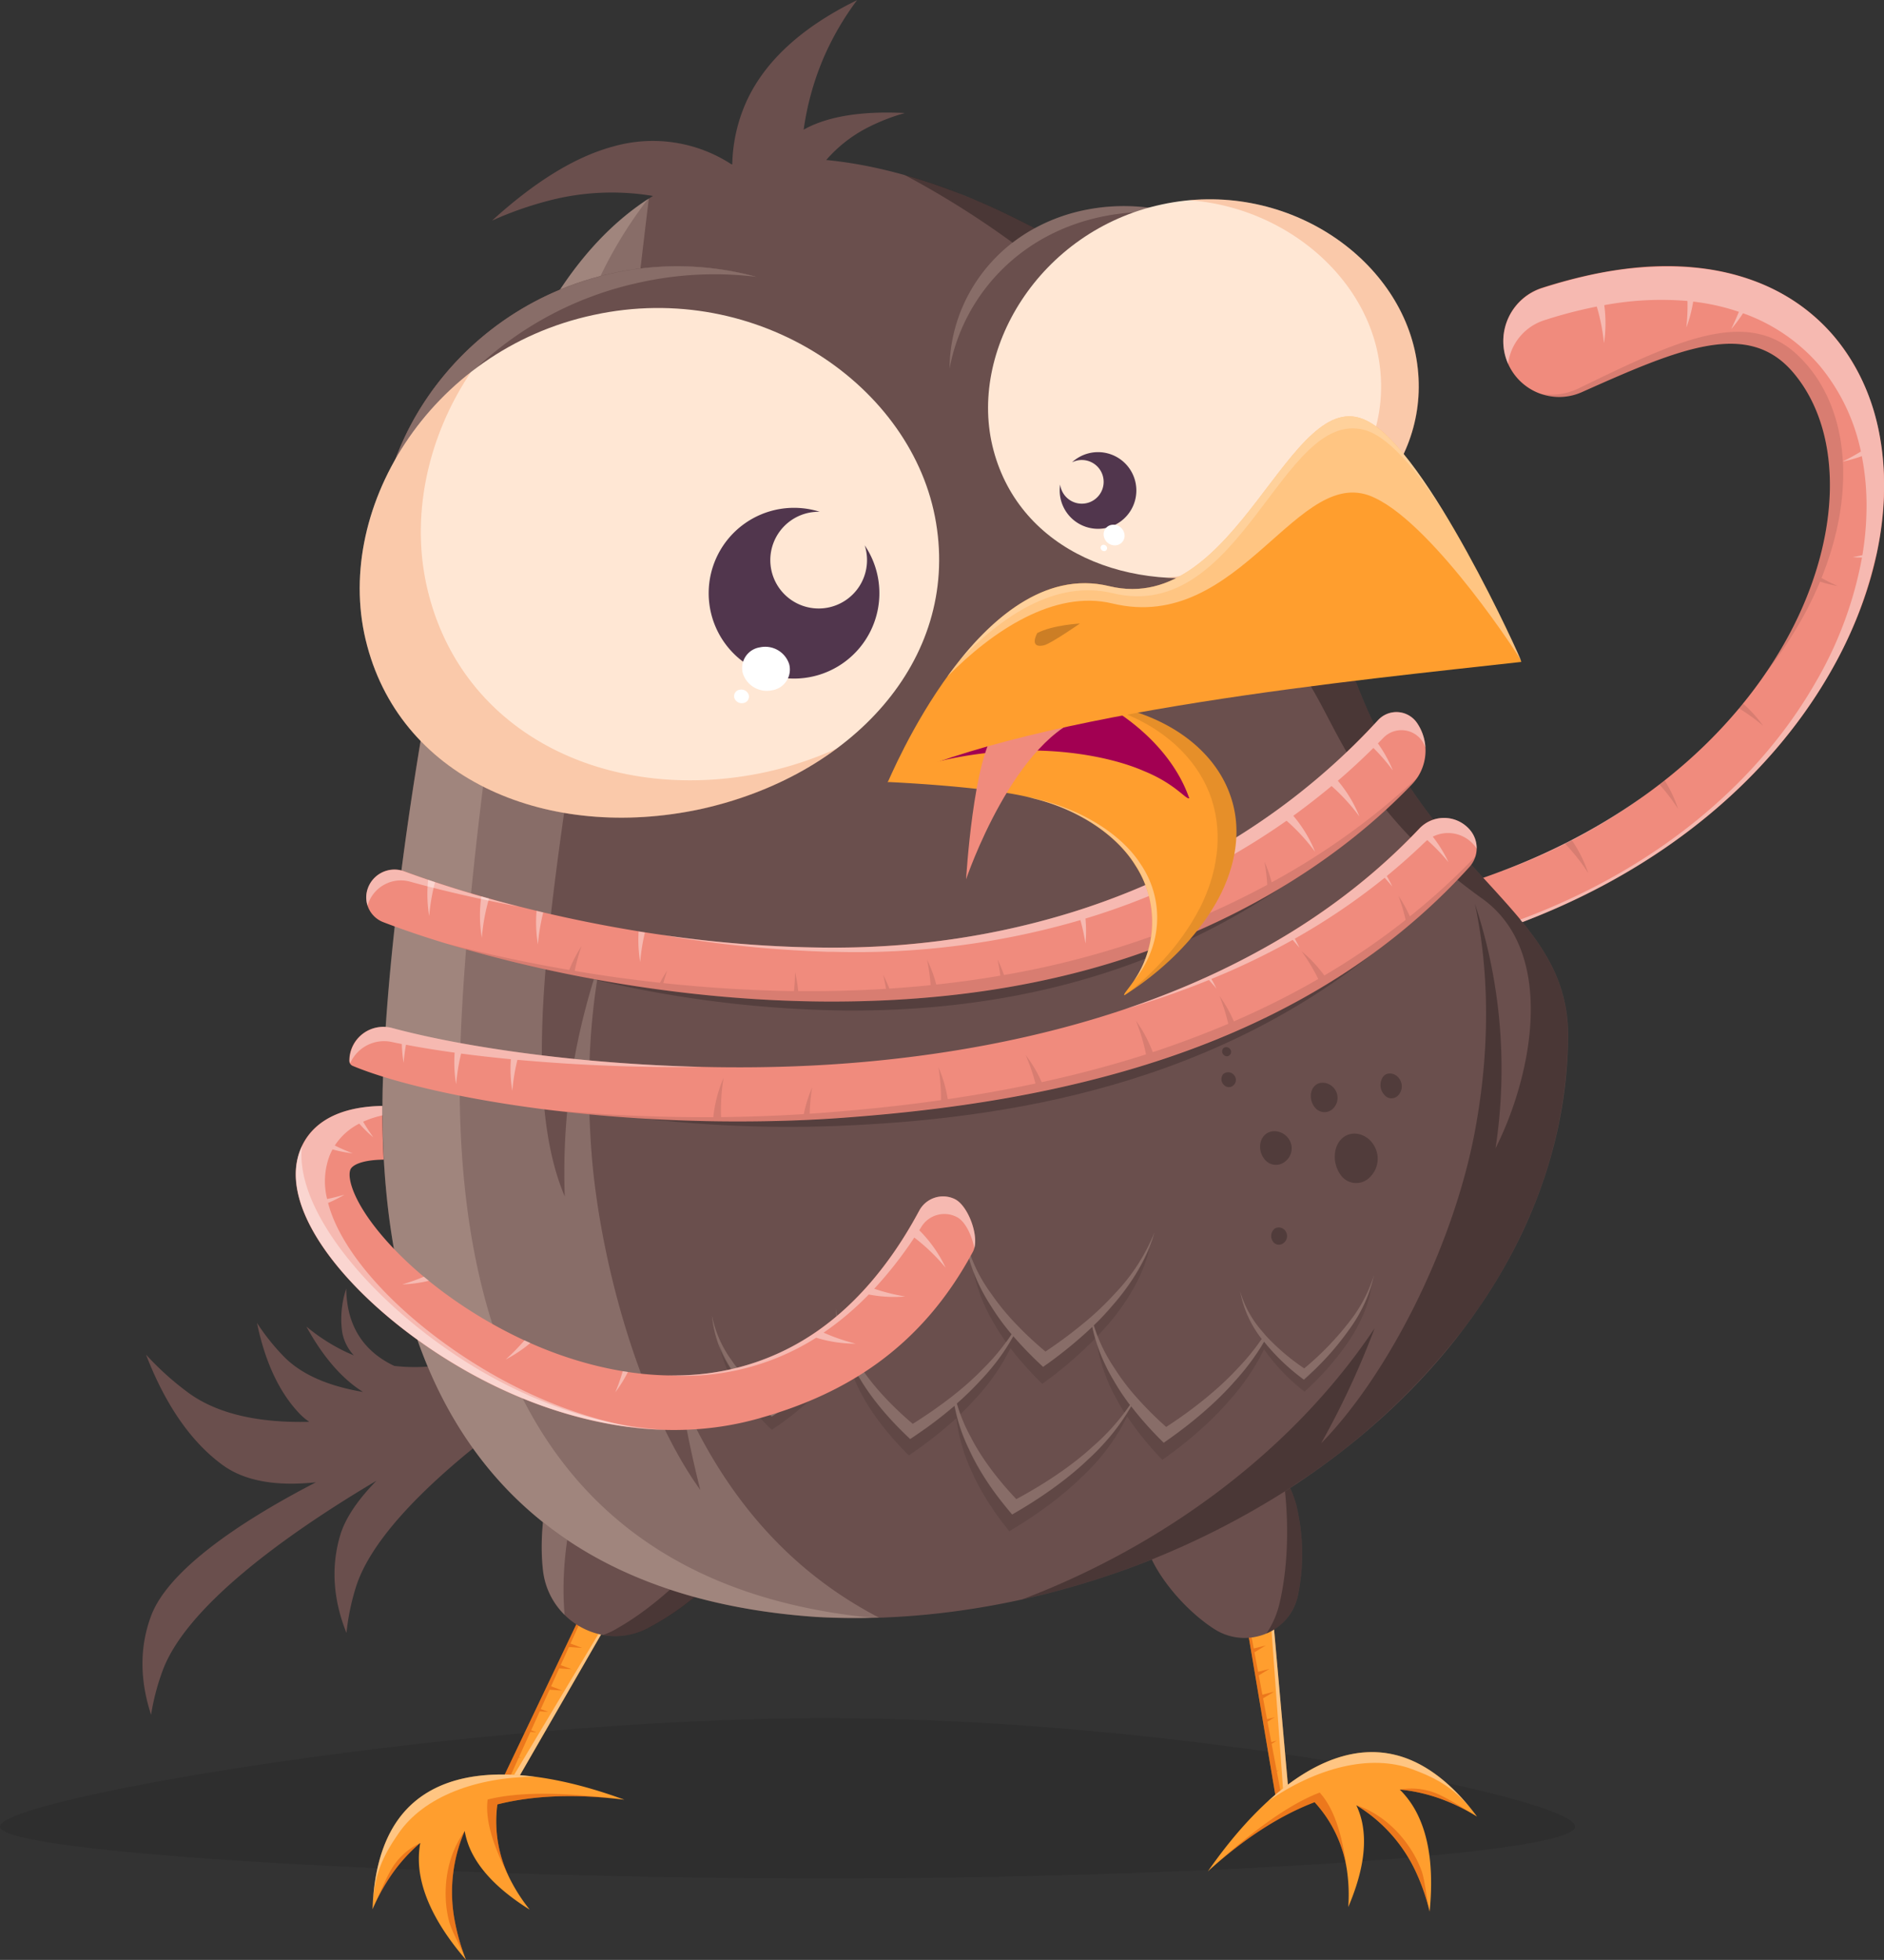 <svg xmlns="http://www.w3.org/2000/svg" xmlns:xlink="http://www.w3.org/1999/xlink" viewBox="0 0 524.03 544.97"><rect x="0" y="0" width="524.03" height="544.97" fill="#333333" stroke="none"/><defs><clipPath id="a" transform="translate(-37.98 -27.51)"><rect width="600" height="600" fill="none"/></clipPath></defs><g clip-path="url(#a)"><path d="M370.51,299.4c-25,0-52.51-2.92-82.57-9.48l3.12-15.06C424.79,304,504.3,258.76,534.12,206.69c16.11-28.12,17.16-58.51,2.63-75.6-12.62-14.85-31.63-6.65-58.76,5.45a15.53,15.53,0,0,1-20.94-8.89h0a15.54,15.54,0,0,1,9.79-20.08c15.6-5,29.93-7,42.76-5.67,15.91,1.59,29.2,8.18,38.46,19.06,9.41,11.07,14.23,25.9,14,42.86-.28,16.55-5.45,34.07-15,50.67C521.48,259.15,463.23,299.4,370.51,299.4Z" transform="translate(-37.98 -27.51)" fill="#f08b7d"/><path d="M163.38,406.61a49.81,49.81,0,0,1-15.74.7c-6.66-3.15-11.47-8.42-12.9-16.51a30.71,30.71,0,0,1-.45-5,26.69,26.69,0,0,0-1.16,11.92,12.75,12.75,0,0,0,3.27,6.66q-2.06-.84-4.09-1.9a53.34,53.34,0,0,1-9.11-6.11c4.38,8,9.63,14.34,15.74,18.18-9.14-1.54-16.88-4.61-22-9.83a61.18,61.18,0,0,1-7.48-9.36c2.17,10.49,6.08,19.36,12.11,25.5a17,17,0,0,0,2.43,2c-13.4.32-25.2-1.94-33.61-8.07a80.89,80.89,0,0,1-11.79-10.61c5.09,13.23,12.11,24,21.32,30.7,6.39,4.66,15.46,5.91,25.94,4.79C103.54,451.2,84.56,464.57,80,476.83c-3.37,9-3,18.34,0,27.48a64.25,64.25,0,0,1,3.27-12.41c6.36-17,32.1-36.47,59.42-52.66-5,5.11-8.51,10.14-10,14.89-2.82,9.2-1.93,18.49,1.66,27.43A64.18,64.18,0,0,1,136.92,469c4.19-13.66,20.2-29.48,39.62-44.25Z" transform="translate(-37.98 -27.51)" fill="#6a4f4d"/><path d="M267.58,505.25c-98,0-229.6,22.17-229.6,30.15s131.57,14.43,229.6,14.43S476.1,543.37,476.1,535.4,365.61,505.25,267.58,505.25Z" transform="translate(-37.98 -27.51)" opacity="0.1"/><polygon points="340.64 415.39 355.26 502.25 358.71 501.74 350.42 408.52 340.64 415.39" fill="#ff9e2e"/><polygon points="357.2 501.96 358.71 501.74 350.42 408.52 357.2 501.96" fill="#fff" opacity="0.4"/><polygon points="352.06 457.53 348.72 458.38 340.64 415.39 352.32 484.75 352.32 484.75 352.47 485.64 352.47 485.64 353.67 492.75 353.67 492.75 353.76 493.34 355.26 502.25 356.92 502 355.15 492.58 355.72 492.23 355.11 492.38 353.7 484.89 355.13 484.02 353.61 484.41 352.54 478.72 354.57 477.49 352.42 478.04 351.32 472.23 354.38 470.39 351.13 471.22 350.12 465.84 353.09 464.05 349.94 464.86 348.92 459.43 352.06 457.53" fill="#d04000" opacity="0.4"/><path d="M375.06,431.16c-11.49,3.17-21.33,14.7-18.16,26.19,2,7.37,10.2,17.57,18.82,23.12s20.38,1.4,23.09-8.51c.06-.22.12-.45.17-.67a57.66,57.66,0,0,0-.47-25.42C395.34,434.38,386.55,428,375.06,431.16Z" transform="translate(-37.98 -27.51)" fill="#6a4f4d"/><path d="M393.93,473.1c-.09.39-.18.77-.29,1.15a25,25,0,0,1-3.41,7.47,14.75,14.75,0,0,0,8.58-9.76c.06-.22.12-.45.17-.67a57.66,57.66,0,0,0-.47-25.42,26,26,0,0,0-3.67-8C396.46,448.54,396.53,461.91,393.93,473.1Z" transform="translate(-37.98 -27.51)" opacity="0.3"/><path d="M429.22,516.44c-19.59-7.29-39.81,9.2-55.27,31.41,9.5-8.64,19.48-15.35,29.68-19.23a35.59,35.59,0,0,1,9.15,20.06,48.09,48.09,0,0,1,.22,9.1c3.34-7.83,5-15.25,4.16-21.64a21.57,21.57,0,0,0-1.91-6.66,42.65,42.65,0,0,1,16.88,19.24,58.21,58.21,0,0,1,3.5,10.32c1-10.15.24-19.21-3-26.24a25.71,25.71,0,0,0-5.3-7.69,46.63,46.63,0,0,1,11.82,2.74,54.81,54.81,0,0,1,9.66,4.77C443.05,524.89,436.47,519.15,429.22,516.44Z" transform="translate(-37.98 -27.51)" fill="#ff9e2e"/><path d="M439.05,526.9a18.38,18.38,0,0,0-11.68-1.79,46.63,46.63,0,0,1,11.82,2.74,54.81,54.81,0,0,1,9.66,4.77C445.71,530.68,441.6,528.15,439.05,526.9Z" transform="translate(-37.98 -27.51)" fill="#d04000" opacity="0.4"/><path d="M435.63,559c-.89-3.67-1.28-8.56-2.24-11.27-2.14-6.07-8.19-14.91-18.14-18.29a42.65,42.65,0,0,1,16.88,19.24A58.21,58.21,0,0,1,435.63,559Z" transform="translate(-37.98 -27.51)" fill="#d04000" opacity="0.4"/><path d="M412.78,548.68c-1-8.06-2.82-17.36-7.73-22.73-10.2,3.88-21.6,13.26-31.1,21.9,9.5-8.64,19.48-15.35,29.68-19.23A35.59,35.59,0,0,1,412.78,548.68Z" transform="translate(-37.98 -27.51)" fill="#d04000" opacity="0.4"/><path d="M429.22,516.44c-13.1-4.87-26.47.89-38.52,11.88,13.37-9.22,28.37-13.23,40.06-8.88,7.26,2.7,12.29,5.45,18.09,13.18C443.05,524.89,436.47,519.15,429.22,516.44Z" transform="translate(-37.98 -27.51)" fill="#fff" opacity="0.4"/><polygon points="176.76 417.16 138.85 496.66 141.96 498.23 188.71 417.16 176.76 417.16" fill="#ff9e2e"/><polygon points="140.59 497.54 141.96 498.23 188.71 417.16 140.59 497.54" fill="#fff" opacity="0.4"/><polygon points="161.91 458.22 158.68 457 176.76 417.16 146.49 480.64 146.49 480.64 146.1 481.46 146.1 481.46 142.99 487.98 142.99 487.98 142.73 488.51 138.85 496.66 140.34 497.41 144.3 488.68 144.98 488.73 144.38 488.5 147.53 481.56 149.21 481.67 147.74 481.12 150.13 475.84 152.5 476 150.41 475.21 152.86 469.83 156.42 470.07 153.28 468.89 155.54 463.91 159 464.14 155.96 463 158.24 457.97 161.91 458.22" fill="#d04000" opacity="0.4"/><path d="M148.38,533.94c11.84-17.22,37.87-15.34,63.28-6-12.73-1.61-24.76-1.37-35.34,1.3a35.58,35.58,0,0,0,4,21.68,47.87,47.87,0,0,0,5,7.58c-7.22-4.5-12.81-9.63-15.83-15.33a21.64,21.64,0,0,1-2.26-6.55A42.67,42.67,0,0,0,164.54,562a58,58,0,0,0,3.06,10.46c-6.67-7.72-11.23-15.59-12.65-23.18a25.77,25.77,0,0,1-.08-9.34,46.58,46.58,0,0,0-8.1,9,54.78,54.78,0,0,0-5.17,9.46C141.91,548.8,144,540.31,148.38,533.94Z" transform="translate(-37.98 -27.51)" fill="#ff9e2e"/><path d="M146.34,548.14a18.43,18.43,0,0,1,8.53-8.17,46.58,46.58,0,0,0-8.1,9,54.78,54.78,0,0,0-5.17,9.46C143.06,555.07,145,550.63,146.34,548.14Z" transform="translate(-37.98 -27.51)" fill="#d04000" opacity="0.4"/><path d="M167.6,572.49c-1.38-3.51-3.87-7.75-4.64-10.51-1.73-6.21-1.86-16.92,4.34-25.4A42.67,42.67,0,0,0,164.54,562,58,58,0,0,0,167.6,572.49Z" transform="translate(-37.98 -27.51)" fill="#d04000" opacity="0.4"/><path d="M180.36,550.88c-3.81-7.18-7.67-15.83-6.74-23,10.58-2.67,25.31-1.54,38,.07-12.73-1.61-24.76-1.37-35.34,1.3A35.58,35.58,0,0,0,180.36,550.88Z" transform="translate(-37.98 -27.51)" fill="#d04000" opacity="0.4"/><path d="M141.6,558.46c.31-9.66,2.85-14.81,7.24-21.18,7.07-10.28,21.65-15.62,37.89-15.75-16.17-2.07-30.43.89-38.35,12.41C144,540.31,141.91,548.8,141.6,558.46Z" transform="translate(-37.98 -27.51)" fill="#fff" opacity="0.4"/><path d="M189,464.2c1.57,13.54,15.72,22.08,28.17,16.52l.83-.4a76.29,76.29,0,0,0,25.68-21.86c9.12-12.93,8.28-27.32-4.64-36.44s-33-9.52-42.15,3.41C191.07,433.71,187.47,450.68,189,464.2Z" transform="translate(-37.98 -27.51)" fill="#6a4f4d"/><path d="M205.65,427a30.45,30.45,0,0,1,15.81-11.38c-9.52-.9-19,2-24.54,9.85-5.85,8.28-9.45,25.25-7.89,38.77a20.62,20.62,0,0,0,6,12.29C193.45,458.89,198.16,437.56,205.65,427Z" transform="translate(-37.98 -27.51)" fill="#ffe7d4" opacity="0.2"/><path d="M247.65,431.8a41.4,41.4,0,0,1-6.48,18.3C235,460,222.48,473,209.63,480.3l-1,.57a25.28,25.28,0,0,1-2.84,1.25,19.44,19.44,0,0,0,11.45-1.4l.83-.4a76.29,76.29,0,0,0,25.68-21.86C250,449.53,251.55,439.9,247.65,431.8Z" transform="translate(-37.98 -27.51)" opacity="0.3"/><path d="M402.16,152.13a37.06,37.06,0,0,0,3.64-25.86c-5.23-25.75-36.09-46.19-65.25-40.52A49.54,49.54,0,0,0,325.79,91c-20-10.62-39.81-17.25-58-19a38.48,38.48,0,0,1,11.61-9.06,55.2,55.2,0,0,1,10.26-4c-11.08-.57-20.58.68-27.39,4.21-.26.13-.5.28-.75.42a78.22,78.22,0,0,1,5.85-20.69,79.3,79.3,0,0,1,9-15.32C262,34.56,251.17,43.77,245.74,55.43a44.67,44.67,0,0,0-4.08,17.76l-.24,0a40.05,40.05,0,0,0-32.69-5c-11.32,3-22.7,10.49-33.9,20.67a97.31,97.31,0,0,1,15.6-5.51A69.31,69.31,0,0,1,219.61,82c-32,19.93-46.34,64.07-57.19,112-10.17,48-16.86,99.77-18,136.48-1.5,80.27,30.88,140.48,120.67,146.66,44.6,2.51,95.66-10.83,136.55-39.09,40.78-28,71.39-70.86,72.48-120.64C475.87,269.39,410.1,272,402.16,152.13Z" transform="translate(-37.98 -27.51)" fill="#6a4f4d"/><path d="M413.38,394.93A82.49,82.49,0,0,1,400.75,408a60.67,60.67,0,0,1-10.44-8.84l-.52-.58-.69-.83a29.3,29.3,0,0,1-6.18-11.17,30.41,30.41,0,0,0,6,13.24,64.52,64.52,0,0,1-6.68,8.17c-8.6,9.35-20,16.3-19.88,16.3a97.21,97.21,0,0,1-8.45-8.46l-.13-.14a62.16,62.16,0,0,1-5.87-7.83,45.47,45.47,0,0,1-5.7-11.82c1.71-1.66,3.42-3.45,5-5.33,5.63-6.34,10-13.69,11.88-20.53a53,53,0,0,1-11,17,81.71,81.71,0,0,1-6.52,6.41l-.24.21a126.84,126.84,0,0,1-12.57,9.52c0-.06-3.46-2.78-7.54-7l-.33-.34a66.76,66.76,0,0,1-7.16-8.68,42.94,42.94,0,0,1-7.44-16.37c.58,6.6,3.35,13.67,7.4,19.85a66.63,66.63,0,0,0,5.64,7.73,59.81,59.81,0,0,1-7.74,9.42,81.88,81.88,0,0,1-8.1,7.31l-.5.41a134.84,134.84,0,0,1-11.15,7.78c.14,0-8.73-7-14.52-15.88a47.71,47.71,0,0,1-3.53-6c-.13-.26-.26-.52-.37-.79a35.79,35.79,0,0,1-3-9.37,36.22,36.22,0,0,0,2.26,10.35,45.34,45.34,0,0,1-4,4.39c-6.72,6.87-15.66,12-15.55,12s-7-5.44-11.62-12.34A31.33,31.33,0,0,1,236,393.23a32.45,32.45,0,0,0,5.44,15.19c4.39,7.19,11.17,12.88,11.15,13s8.78-5.39,15.4-12.54a50.51,50.51,0,0,0,5.06-6.1,49.52,49.52,0,0,0,4.17,8.21c5.48,9.25,13.91,16.57,13.9,16.68a127.57,127.57,0,0,0,12.34-9.26,47.81,47.81,0,0,0,4.06,12.16c4.46,9.86,12,18,12,18.08,0-.1,11.71-6.33,21-15.21a62.32,62.32,0,0,0,12.1-14.88,95.44,95.44,0,0,0,9.06,10.14c0-.1,11.23-7.35,19.73-17.08a66.87,66.87,0,0,0,8.19-11,59.16,59.16,0,0,0,11.06,10.55A82.61,82.61,0,0,0,413,397.52,40.27,40.27,0,0,0,420.17,382,40,40,0,0,1,413.38,394.93Zm-71.66,35c-9.32,8.5-21.2,14.43-21.06,14.44s-7.87-7.82-12.68-17.31a45.22,45.22,0,0,1-3.84-9.29,83,83,0,0,0,6.53-6.37,61.23,61.23,0,0,0,9.16-12.32,103.47,103.47,0,0,0,8.29,8.52,121.7,121.7,0,0,0,13.67-11.13,48.52,48.52,0,0,0,6,14.93,63.68,63.68,0,0,0,4.48,6.78A61.38,61.38,0,0,1,341.72,429.92Z" transform="translate(-37.98 -27.51)" fill="#ffe7d4" opacity="0.2"/><path d="M351.29,416.84c-.32-.44-.63-.9-1-1.36l-.3-.43-.8-1.24c-.12-.2-.25-.38-.37-.58-.37-.6-.74-1.22-1.09-1.84s-.61-1.05-.91-1.58l-.23-.41c-.27-.51-.54-1-.8-1.54a.2.2,0,0,1,0-.08c-.27-.54-.53-1.09-.78-1.64-.06-.13-.13-.27-.19-.41-.22-.49-.43-1-.63-1.48l-.09-.22q-.32-.79-.6-1.59c-.08-.2-.14-.4-.21-.6l-.15-.4a47.46,47.46,0,0,0,5.48,15.22c.66,1.26,1.38,2.46,2.11,3.63.53-.71,1-1.41,1.52-2.12-.3-.4-.6-.81-.89-1.23ZM318.4,401.49l-.22.33c-.15.25-.31.5-.47.74s-.37.55-.55.82-.26.39-.4.58l-1,1.41-.15.18c-.31.43-.64.85-1,1.27l-.27.34-.91,1.11-.29.34c-.32.38-.65.76-1,1.13-.09.1-.16.19-.25.28-.41.46-.83.92-1.26,1.37-1.5,1.65-3.09,3.22-4.68,4.7l-.46.42-.9.81-.49.44c.29,1,.63,2,1,3,1.39-1.34,2.78-2.75,4.1-4.23a58.51,58.51,0,0,0,9.83-14.14,93.43,93.43,0,0,0,8.87,9.91,115.67,115.67,0,0,0,13.51-11.4c.39-.39.78-.81,1.17-1.21-.31-1.07-.59-2.15-.82-3.22-1.27,1.23-2.55,2.37-3.77,3.44l-.08.06q-.58.51-1.17,1l-.06.05c-.33.29-.66.56-1,.83l-.24.19-.93.75-.3.24-.67.53-.28.22-.77.59-.34.26-.53.4-.39.29-.49.37-.26.18-.57.42-.14.11-.48.34-.06,0-.86.61-.18.13,0,0-.07.06a103.47,103.47,0,0,1-8.29-8.52c-.45.81-.93,1.62-1.44,2.42ZM346,396c5.77-6.63,10.19-14.42,11.71-21.48,0,.06-.05.12-.08.19-.24.58-.5,1.17-.77,1.75l-.08.18c-.29.61-.59,1.22-.91,1.82l-.24.45c-.32.6-.65,1.2-1,1.8l-.13.22c-.33.55-.66,1.09-1,1.63l-.27.43q-.57.88-1.17,1.74l-.27.37q-.56.78-1.14,1.56l-.21.29c-.44.57-.9,1.14-1.36,1.7l-.31.38c-.48.58-1,1.15-1.46,1.71s-.72.83-1.09,1.24l-.25.28c-.36.41-.73.8-1.1,1.19a.69.69,0,0,0-.11.13c-.38.39-.75.78-1.13,1.16l-.09.1L342.25,396c.3,1,.65,2,1,3C344.2,398,345.1,397,346,396Zm-28.15,4.75c.53-.73,1-1.46,1.52-2.19a2.23,2.23,0,0,0-.19-.24c-.38-.45-.76-.92-1.14-1.4l-.22-.28c-.44-.55-.87-1.12-1.3-1.69l-.11-.16c-.45-.61-.89-1.23-1.32-1.87l-.06-.08c-.45-.66-.88-1.33-1.3-2a52.9,52.9,0,0,1-2.78-4.77,49.89,49.89,0,0,1-2.19-4.92,47.14,47.14,0,0,0,6,14.85A54.68,54.68,0,0,0,317.82,400.7Zm101.47-15.28c-.1.3-.2.61-.31.91s-.21.6-.33.9-.21.57-.33.86-.31.74-.48,1.1-.26.59-.4.89c-.23.49-.47,1-.73,1.46l-.39.73-.6,1.07c-.15.25-.29.5-.44.74s-.45.74-.69,1.11l-.41.64c-.38.57-.76,1.13-1.17,1.69a65,65,0,0,1-6.24,7.61l0,0-1,1-.08.08-.87.88-.1.09c-.27.28-.54.54-.8.79l-.09.09-.73.69-.06,0c-1.48,1.4-2.45,2.23-2.46,2.26a6.09,6.09,0,0,0-.55-.43,55.82,55.82,0,0,1-10.51-10.12c-.21.35-.42.7-.64,1.05a.25.25,0,0,1,0,.07h0l-.62,1-.3.46-.48.73-.48.69-.4.57-.6.83-.35.48c-.23.3-.46.61-.7.91l-.31.39c-.25.33-.52.66-.78,1l-.27.33-.89,1.05-.2.24-1.13,1.27c-8.5,9.73-19.72,17-19.73,17.08a103.5,103.5,0,0,1-7.13-7.71l-.21-.25-.24-.29c-.47-.58-.94-1.18-1.42-1.81h0l-.06-.08c-.45.79-.93,1.58-1.43,2.37h0c-.21.33-.44.66-.66,1l-.4.61c-.41.58-.83,1.17-1.26,1.74l-.44.57c-.31.41-.62.8-.94,1.2-.19.24-.39.47-.59.71s-.58.69-.88,1-.42.49-.64.73-.6.67-.91,1l-.66.7-1,1.05-.6.59c-.55.54-1.1,1.07-1.67,1.59-9.26,8.88-20.95,15.11-21,15.21s-.7-.82-1.81-2.18h0a3.25,3.25,0,0,1-.23-.29l-.15-.18-.14-.18c-.08-.1-.17-.2-.25-.31l-.08-.1-.33-.42,0,0a73.74,73.74,0,0,1-8.95-14.38c-.31-.63-.6-1.27-.88-1.92l-.22-.51c-.27-.63-.53-1.27-.77-1.91v0c-.26-.69-.5-1.39-.72-2.08l-.12-.37c-.19-.59-.36-1.19-.52-1.78a2.76,2.76,0,0,1-.08-.27h0c-.29-1.09-.54-2.19-.74-3.29-.8.69-1.6,1.35-2.37,2l0,0c-.75.61-1.48,1.19-2.19,1.73l-.12.1-1.94,1.46-.2.14-.76.56-.11.08L295,425l-.28.2-.44.31-.29.2-.52.36-.38.26-.15.1c-.89.61-1.5,1-1.71,1.15l0,0-.06.05c0-.11-8.42-7.43-13.9-16.68-.39-.61-.76-1.24-1.12-1.87l-.33-.6c-.23-.43-.47-.86-.69-1.29l-.41-.82c-.17-.36-.35-.71-.51-1.07s-.3-.65-.44-1l-.19-.42-.36-.89-.12-.28-.06.09-.12.16c-.21.3-.44.6-.66.9l-.36.48c-.29.38-.59.75-.89,1.12l-.33.41c-.27.33-.55.65-.83,1s-.31.36-.48.54c-.43.48-.88,1-1.33,1.43a61.62,61.62,0,0,1-4.51,4.37l0,0-.59.51-.07.06-.52.44-.14.12-.5.41-.15.13-.44.36-.21.17-.4.32-.24.19-.38.29-.24.2-.32.24-.3.23-.25.19-.35.26-.2.15-.38.29-.12.09-.45.33,0,0c-2.68,1.95-4.56,3.11-4.57,3.14s-.48-.45-1.28-1.2l-.08-.07-.15-.15-.17-.15-.09-.09-.24-.24-.05,0-.3-.29,0,0-.33-.33,0,0-.37-.36h0l-.8-.82h0l-.42-.44,0,0-.41-.43-.06-.07-.39-.42-.06-.07-.39-.43-.11-.13-.35-.39-.14-.17-.32-.37a2.09,2.09,0,0,1-.14-.17l-.33-.39-.17-.2-.3-.37-.21-.26-.26-.32-.26-.34-.21-.26-.29-.39-.17-.23-.33-.44-.13-.19-.35-.49-.1-.15-.41-.6,0-.05c-.14-.2-.28-.41-.41-.62l0,0-.42-.68a37.77,37.77,0,0,1-3.74-7.43,34.34,34.34,0,0,0,4.48,11.37,61.77,61.77,0,0,0,10.21,12.58,83.08,83.08,0,0,0,14.49-12.13,47.21,47.21,0,0,0,6.35-8.38A46.66,46.66,0,0,0,278.07,416c5,9,12.71,16.11,12.7,16.21A119.56,119.56,0,0,0,304,421.84a47,47,0,0,0,3.86,13.94c4,9.55,10.86,17.41,10.84,17.52,0-.1,11-6.15,19.8-14.75a58.83,58.83,0,0,0,13-17.17,86.75,86.75,0,0,0,9.8,12.06c0-.09,10.56-7.1,18.6-16.5a62.36,62.36,0,0,0,9.67-14.24c.27.39.54.77.83,1.15a54.58,54.58,0,0,0,10.43,10.61,78.18,78.18,0,0,0,11.66-13.09c3.65-5.18,6.28-11.06,6.95-16.21Z" transform="translate(-37.98 -27.51)" opacity="0.1"/><path d="M215.87,104.33c1-8.45,1.86-15.77,2.59-21.63-10.43,6.73-18.93,16.15-26.05,27.43A87.65,87.65,0,0,1,210,105.18C211.94,104.83,213.91,104.55,215.87,104.33Zm11.4,311.14q2.26,13.57,5.5,26.33c-15.11-20.89-26.63-57.62-29.9-89.62-1.94-20.73-1.2-40.79,2.37-58.72q-2.38,6.82-4.26,13.94a179,179,0,0,0-5.91,52.81c-12-28.2-4.68-75.79,2.56-125.7-15.79-5-29.17-13.52-38.37-24.95-8.22,43.36-14,88.16-14.86,120.89-1.5,80.27,30.88,140.48,120.67,146.66,5.71.31,11.52.38,17.39.18C256.67,463.9,239,442.5,227.27,415.47Z" transform="translate(-37.98 -27.51)" fill="#ffe7d4" opacity="0.2"/><path d="M218.19,82.87C207.88,89.59,199.46,99,192.4,110.13A86.36,86.36,0,0,1,204,106.42,119.41,119.41,0,0,1,218.19,82.87ZM165.86,325.33c.47-27.94,4.25-64.29,9.41-101.34a70,70,0,0,1-16-14.43c-8.22,43.36-14,88.16-14.86,120.89-1.5,80.27,30.88,140.48,120.67,146.66q7.59.42,15.37.23C195,468.86,164.89,407.38,165.86,325.33Z" transform="translate(-37.98 -27.51)" fill="#ffe7d4" opacity="0.2"/><path d="M323.78,89.9l-.44-.22c-2.11-1.09-4.23-2.14-6.34-3.14l-1-.46c-.95-.44-1.89-.88-2.84-1.3-.49-.22-1-.45-1.49-.66l-1.58-.69-2.47-1-1.25-.5L304.1,81l-.94-.37c-1-.38-2-.76-3-1.12l-.73-.26q-3.34-1.17-6.63-2.18l-.44-.13c-.95-.28-1.88-.55-2.82-.81A253.59,253.59,0,0,1,319.64,95a46.27,46.27,0,0,1,6.14-4Zm78.38,62.23h0a41.11,41.11,0,0,1-12.07,13.38c13.2,17.94-6.82,22.32,2,41.58,17.4,10.22,14.17,38.79,58.18,70.3,20.68,14.81,14,49,3.69,69.4a146.6,146.6,0,0,0-1.88-54.14,142.31,142.31,0,0,0-3.86-13.82c3.83,17.87,4.23,38.58.57,60-5.45,33.22-24.25,70.52-43.34,90a232.16,232.16,0,0,0,14.88-32c-23.29,34.82-59.58,60.82-98,75.39a227.7,227.7,0,0,0,71.39-29l.48-.3c1-.61,1.94-1.23,2.9-1.86l1.47-1,2-1.33a190.09,190.09,0,0,0,44.11-41.23l.24-.31c.57-.75,1.13-1.51,1.69-2.27l.89-1.23.66-.93c.72-1,1.43-2,2.12-3.07l0,0a147.71,147.71,0,0,0,14.57-27.45l.48-1.22c.2-.53.41-1.06.6-1.59.3-.8.59-1.61.88-2.41l.28-.81a128.58,128.58,0,0,0,7-38.81C475.87,269.39,410.11,272,402.16,152.13Z" transform="translate(-37.98 -27.51)" opacity="0.3"/><path d="M345.76,87.5a62.32,62.32,0,0,1,20.92-.3,55.93,55.93,0,0,0-26.13-1.45C316.31,90.32,302.19,110,302.1,130,305.76,110.19,321.26,92.07,345.76,87.5Z" transform="translate(-37.98 -27.51)" fill="#ffe7d4" opacity="0.2"/><g opacity="0.8"><path d="M411.24,344.08c-2.6,2.41-2.56,7.08-.44,10a5.24,5.24,0,0,0,8,.95,7.15,7.15,0,0,0,1.2-9.26C418,342.62,413.84,341.65,411.24,344.08Z" transform="translate(-37.98 -27.51)" opacity="0.3"/><path d="M392.48,369.17a2.68,2.68,0,0,0-.47,3.5,2,2,0,0,0,2.94.51,2.4,2.4,0,0,0,.7-3.16A2.21,2.21,0,0,0,392.48,369.17Z" transform="translate(-37.98 -27.51)" opacity="0.3"/><path d="M427.14,327.38c-1.1-1.5-3.17-1.9-4.36-.6a4,4,0,0,0,.16,5.05,2.54,2.54,0,0,0,4,.19A3.63,3.63,0,0,0,427.14,327.38Z" transform="translate(-37.98 -27.51)" opacity="0.3"/><path d="M409.13,330.21c-1.38-1.79-4-2.25-5.51-.71s-1.3,4.35.15,6a3.35,3.35,0,0,0,5,.25A4.16,4.16,0,0,0,409.13,330.21Z" transform="translate(-37.98 -27.51)" opacity="0.3"/><path d="M381.12,329.23a2,2,0,0,0,.11-2.77,2.08,2.08,0,0,0-3-.3,2.22,2.22,0,0,0,.16,3A1.86,1.86,0,0,0,381.12,329.23Z" transform="translate(-37.98 -27.51)" opacity="0.3"/><path d="M380.05,320.84a1.22,1.22,0,0,0,0-1.71,1.28,1.28,0,0,0-1.83-.13,1.34,1.34,0,0,0,.16,1.86A1.14,1.14,0,0,0,380.05,320.84Z" transform="translate(-37.98 -27.51)" opacity="0.3"/><path d="M396.35,344.07c-1.52-2.1-4.58-2.74-6.47-1.07s-1.81,4.85-.2,6.8a4,4,0,0,0,5.91.55A4.6,4.6,0,0,0,396.35,344.07Z" transform="translate(-37.98 -27.51)" opacity="0.3"/></g><path d="M208.5,103.45c-45.77,9.79-73,54.76-62.94,92,10,37.49,50.55,54.36,92.61,45.42,42-9.2,72-41.29,65.63-79.58C297.55,123.24,254.24,93.49,208.5,103.45Z" transform="translate(-37.98 -27.51)" fill="#6a4f4d"/><path d="M216.17,106a96.11,96.11,0,0,1,32.15-1.52,83.63,83.63,0,0,0-39.82-1c-38,8.13-63.17,40.48-64.91,72.56C150.85,143.9,177.82,114.15,216.17,106Z" transform="translate(-37.98 -27.51)" fill="#ffe7d4" opacity="0.2"/><path d="M208.5,103.45c-45.77,9.79-73,54.76-62.94,92,10,37.49,50.55,54.36,92.61,45.42,42-9.2,72-41.29,65.63-79.58C297.55,123.24,254.24,93.49,208.5,103.45Z" transform="translate(-37.98 -27.51)" fill="#6a4f4d"/><path d="M216.17,106a96.11,96.11,0,0,1,32.15-1.52,83.63,83.63,0,0,0-39.82-1c-38,8.13-63.17,40.48-64.91,72.56C150.85,143.9,177.82,114.15,216.17,106Z" transform="translate(-37.98 -27.51)" fill="#ffe7d4" opacity="0.2"/><path d="M361.13,84.36c-34,7.28-54.23,40.7-46.79,68.4,7.44,27.87,37.58,40.41,68.84,33.77,31.23-6.84,53.51-30.7,48.79-59.15S395.13,77,361.13,84.36Z" transform="translate(-37.98 -27.51)" fill="#ffe7d4"/><path d="M368.76,83.18c26.64,2,48.94,21.08,52.74,44.27,4.72,28.46-17.56,52.32-48.79,59.15a78.57,78.57,0,0,1-10.5,1.51,77.24,77.24,0,0,0,21-1.58c31.23-6.84,53.51-30.7,48.79-59.15C427.68,101.2,399.82,80.32,368.76,83.18Z" transform="translate(-37.98 -27.51)" fill="#e75400" opacity="0.2"/><path d="M203.06,115.09c-45.77,9.79-73,54.76-62.95,92,10,37.5,50.55,54.37,92.61,45.43,42-9.2,72-41.29,65.63-79.58C292.11,134.88,248.79,105.13,203.06,115.09Z" transform="translate(-37.98 -27.51)" fill="#ffe7d4"/><path d="M250.72,242.26c-42.06,8.94-82.92-9.4-93.41-49.16-5.52-20.76-.76-43.64,11.63-62.1-24.11,18.84-36,49.45-28.83,76.11,10,37.5,50.55,54.37,92.61,45.43a99.41,99.41,0,0,0,38.06-16.92A100,100,0,0,1,250.72,242.26Z" transform="translate(-37.98 -27.51)" fill="#e75400" opacity="0.2"/><path d="M278.49,179.12a11.47,11.47,0,0,1,.35,1.31,13.45,13.45,0,1,1-16-10.32,13.63,13.63,0,0,1,3.16-.29,23.74,23.74,0,1,0,12.48,9.3Z" transform="translate(-37.98 -27.51)" fill="#51364d"/><path d="M336.16,156.06a5.55,5.55,0,0,1,.56-.24,6.07,6.07,0,1,1-3.51,7.82,5.79,5.79,0,0,1-.35-1.39,10.66,10.66,0,1,0,3.3-6.19Z" transform="translate(-37.98 -27.51)" fill="#51364d"/><path d="M269.53,305.43h-1.38a376.13,376.13,0,0,1-76-8.41,320.16,320.16,0,0,0,81.38,11.48h1.38c32,0,61.4-5.64,87.31-16.76a198.78,198.78,0,0,0,40.81-23.57,208.55,208.55,0,0,1-46.22,23.24C330.93,300.71,301.56,305.43,269.53,305.43Z" transform="translate(-37.98 -27.51)" opacity="0.2"/><path d="M269.53,306h-1.38c-53.42-.22-101-13.39-123.57-22.08a7.38,7.38,0,0,1-4.53-8.6h0a7.86,7.86,0,0,1,10.39-5.54c22.79,8.46,68.5,21,117.77,21.22h1.38c64.07,0,116.6-25,151.69-63.25a6.94,6.94,0,0,1,10.88.83h0a13.62,13.62,0,0,1-1.48,17.06C410.79,266.32,385,281.88,356.83,292,330.93,301.31,301.56,306,269.53,306Z" transform="translate(-37.98 -27.51)" fill="#f08b7d"/><path d="M140.05,275.34a7.4,7.4,0,0,0,.16,4,9.63,9.63,0,0,1,11.86-6.67c8.05,2.23,18.32,4.68,30.27,6.94a321.85,321.85,0,0,1-31.9-9.78A7.86,7.86,0,0,0,140.05,275.34Z" transform="translate(-37.98 -27.51)" fill="#fff" opacity="0.4"/><path d="M243.09,338.73c-12.63,0-24.77-.56-36.13-1.51,10.12,1.45,20.86,2.55,32,3.14,10.27.54,20.89.65,31.7.23,46.11-1.81,107.36-10.81,156.5-54.13C380.74,324,320.47,334,274.75,337.54,264,338.36,253.37,338.73,243.09,338.73Z" transform="translate(-37.98 -27.51)" opacity="0.2"/><path d="M243.09,339.33c-48.3,0-89.46-8.13-107-15.44a1.55,1.55,0,0,1-.95-1.42h0a9.43,9.43,0,0,1,11.89-9.11c25.95,7,76.87,13.62,126.53,9.82,48.68-3.72,114.65-18.22,159.22-65.31a9.45,9.45,0,0,1,14,.34h0a7.79,7.79,0,0,1-.06,10.34c-47.87,52.94-119.53,65.58-172,69.59C264,339,253.37,339.33,243.09,339.33Z" transform="translate(-37.98 -27.51)" fill="#f08b7d"/><path d="M252.7,219.45a5.83,5.83,0,0,0,4.79-7.26,7,7,0,0,0-8.15-4.68,5.81,5.81,0,0,0-4.74,7.24A7,7,0,0,0,252.7,219.45Z" transform="translate(-37.98 -27.51)" fill="#fff"/><path d="M244.73,223a1.82,1.82,0,0,0,1.51-2.25,2.16,2.16,0,0,0-2.51-1.46,1.82,1.82,0,0,0-1.51,2.24A2.18,2.18,0,0,0,244.73,223Z" transform="translate(-37.98 -27.51)" fill="#fff"/><path d="M348.66,179.09a2.67,2.67,0,0,0,2-3.41,3.11,3.11,0,0,0-3.59-2.21,2.67,2.67,0,0,0-2,3.41A3.11,3.11,0,0,0,348.66,179.09Z" transform="translate(-37.98 -27.51)" fill="#fff"/><path d="M345.26,180.75a.83.83,0,0,0,.62-1.06,1,1,0,0,0-1.11-.69.82.82,0,0,0-.62,1.06A1,1,0,0,0,345.26,180.75Z" transform="translate(-37.98 -27.51)" fill="#fff"/><path d="M303.51,360.9h0a7.52,7.52,0,0,0-9.84,3.23c-33.18,61.59-86.2,46.55-108,36.91-15.14-6.71-29.56-16.85-39.55-27.81-9.66-10.6-11.67-18.08-10.67-20.52.49-1.2,3.11-2.69,9.25-2.75-.27-4.89-.39-9.88-.38-14.94-14.75.25-20.53,6.57-22.75,12-7.13,17.37,15.2,43.36,43.21,60.05a139.76,139.76,0,0,0,14.81,7.69c16.73,7.4,42.27,14.68,69,7.28,24.19-6.7,45.47-19.43,60-46.47C310.63,371.8,307.37,362.74,303.51,360.9Z" transform="translate(-37.98 -27.51)" fill="#f08b7d"/><path d="M162.88,403.07c-23.94-16.46-42.9-40-40.91-56.88-.13.28-.25.55-.36.83-7.13,17.37,15.2,43.36,43.21,60.05a139.76,139.76,0,0,0,14.81,7.69c11.25,5,26.48,9.89,43.36,10.33-18.15-1-34.24-7.32-45.83-13.38A138,138,0,0,1,162.88,403.07Z" transform="translate(-37.98 -27.51)" fill="#fff" opacity="0.4"/><path d="M187.74,416.09a138.5,138.5,0,0,1-14.82-7.64c-21.47-12.73-39.6-30.89-43.69-46.45a38.36,38.36,0,0,0,4.57-2.31c-1.59.47-3.2.88-4.83,1.21a20.09,20.09,0,0,1,.74-12.19,15.39,15.39,0,0,1,.76-1.6,37.1,37.1,0,0,0,5.63,1.1,53.81,53.81,0,0,1-5-2.18,17.56,17.56,0,0,1,6.81-6.09,36,36,0,0,0,3.9,3.81c-1-1.39-1.95-2.85-2.82-4.34a26.85,26.85,0,0,1,5.37-1.76c0-.88,0-1.75,0-2.63a41.56,41.56,0,0,0-7.34.72h0l-1,.22h0c-6.16,1.42-9.92,4.23-12.22,7.26h0a16.91,16.91,0,0,0-2.16,3.8c-2,4.79-1.69,10.25.33,16l0,0c5.32,15,22.6,32,42.86,44a139.76,139.76,0,0,0,14.81,7.69,121.31,121.31,0,0,0,34.15,9.65A125.08,125.08,0,0,1,187.74,416.09Z" transform="translate(-37.98 -27.51)" fill="#fff" opacity="0.4"/><path d="M446.81,258.21h0a9.45,9.45,0,0,0-13.4-.89,7.44,7.44,0,0,0-.58.55c-3.56,3.76-7.27,7.32-11.09,10.68l-.85.75h0a183.33,183.33,0,0,1-23.84,17.47h0l-.5.3a223.89,223.89,0,0,1-45.54,21A239.31,239.31,0,0,0,374.24,300c.71.78,1.41,1.56,2.07,2.37-.42-.9-.89-1.78-1.39-2.65a206.13,206.13,0,0,0,22.6-10.86c.66.72,1.3,1.45,1.92,2.21-.41-.87-.85-1.71-1.32-2.55a181.67,181.67,0,0,0,25-16.94c.73.79,1.44,1.6,2.12,2.44-.46-1-1-2-1.53-2.93q5.4-4.41,10.52-9.33a9.19,9.19,0,0,1,.75-.65,55.55,55.55,0,0,1,5.88,6.12,37.07,37.07,0,0,0-4.36-7.08,9.48,9.48,0,0,1,11.68,2.58h0a7.85,7.85,0,0,1,.52.76A7.83,7.83,0,0,0,446.81,258.21Z" transform="translate(-37.98 -27.51)" fill="#fff" opacity="0.4"/><path d="M430.13,282.33a36.93,36.93,0,0,0-3.18-5.74,55,55,0,0,1,2,6.71,201.84,201.84,0,0,1-22.61,15.45A37.4,37.4,0,0,0,400,292a53.89,53.89,0,0,1,4.65,7.73,229.71,229.71,0,0,1-23.47,11.78,37.57,37.57,0,0,0-4-7.06,54,54,0,0,1,2.44,7.74c-7,2.95-14,5.57-21,7.88a37.32,37.32,0,0,0-4.68-8.74,54.46,54.46,0,0,1,2.8,9.35c-9.68,3.1-19.39,5.64-29,7.73a37.74,37.74,0,0,0-4.46-7.52,55.33,55.33,0,0,1,2.71,7.9c-8.26,1.75-16.42,3.18-24.39,4.35a37.19,37.19,0,0,0-2.6-8.89,53.81,53.81,0,0,1,.72,9.16c-11.09,1.58-21.79,2.66-31.83,3.44-1.57.12-3.14.24-4.7.34a54.43,54.43,0,0,1,.69-7.34,38,38,0,0,0-2.33,7.44c-7.77.49-15.44.76-23,.84a55.29,55.29,0,0,1,.69-10.92,37.51,37.51,0,0,0-2.86,10.94h-2.63c-15.64,0-30.59-.81-44.35-2.15a428.11,428.11,0,0,0,46.87,3.3h0l2.33,0h0l4.45,0q8.94,0,18.16-.39h0q6.69-.29,13.49-.8c8.6-.66,17.72-1.55,27.16-2.81h0c8.71-1.16,17.7-2.64,26.82-4.55h0a272.16,272.16,0,0,0,52.4-16.24l1.09-.46h0A211.22,211.22,0,0,0,405.76,302h0a184.18,184.18,0,0,0,25.08-18h0a172.45,172.45,0,0,0,15.91-15.45,7.72,7.72,0,0,0,1.65-2.93A187.85,187.85,0,0,1,430.13,282.33Z" transform="translate(-37.98 -27.51)" opacity="0.1"/><path d="M391.69,272.85a37.4,37.4,0,0,0-2-5.75,57.46,57.46,0,0,1,.77,6.44,230.43,230.43,0,0,1-24.76,11.53c-.49-.67-1-1.33-1.54-2,.35.72.68,1.45,1,2.19q-3.44,1.36-6.93,2.63a246.94,246.94,0,0,1-41,10.73,37.22,37.22,0,0,0-1.77-4.29c.32,1.48.56,3,.76,4.47q-8.75,1.5-17.82,2.47a37.32,37.32,0,0,0-2.57-6.94,54.59,54.59,0,0,1,1,7.11q-5.67.57-11.47.95a38.35,38.35,0,0,0-1.73-3.81c.31,1.28.57,2.57.79,3.88q-10.26.63-20.89.64H262l-2,0a37.91,37.91,0,0,0-.88-5.29c0,1.76-.12,3.52-.3,5.28-12.5-.16-24.68-1-36.33-2.22.32-1.18.67-2.33,1.07-3.48a34.51,34.51,0,0,0-2,3.38c-8.2-.9-16.13-2-23.73-3.3a57.14,57.14,0,0,1,1.88-6.84,36.92,36.92,0,0,0-3.4,6.58c-12.59-2.16-24.22-4.74-34.56-7.42,9.65,2.94,21.19,5.95,34.11,8.58h0l1.72.34h0c7.31,1.45,15,2.77,23.1,3.88h0l1.28.17h0c11.58,1.55,23.83,2.65,36.48,3.07h0l1.43.05c2.74.07,5.49.12,8.26.13h1.38a289.38,289.38,0,0,0,47-3.7h0l1.67-.29h0a228,228,0,0,0,38.66-10,214.85,214.85,0,0,0,33.7-15.46h0l1.78-1h0a177.09,177.09,0,0,0,38.37-29.86,12.8,12.8,0,0,0,1.66-2.12A198.21,198.21,0,0,1,391.69,272.85Z" transform="translate(-37.98 -27.51)" opacity="0.1"/><path d="M157.36,282.23a55.17,55.17,0,0,1,1.62-9.44l-1.91-.64A36.9,36.9,0,0,0,157.36,282.23Z" transform="translate(-37.98 -27.51)" fill="#fff" opacity="0.4"/><path d="M187.6,290.08a55.74,55.74,0,0,1,1.48-8.86l-1.85-.44A37,37,0,0,0,187.6,290.08Z" transform="translate(-37.98 -27.51)" fill="#fff" opacity="0.4"/><path d="M172,288.25a54.71,54.71,0,0,1,2-10.9l-2.14-.6A37.24,37.24,0,0,0,172,288.25Z" transform="translate(-37.98 -27.51)" fill="#fff" opacity="0.4"/><path d="M216.05,295a54.21,54.21,0,0,1,1.31-8.2l-1.75-.28A36.85,36.85,0,0,0,216.05,295Z" transform="translate(-37.98 -27.51)" fill="#fff" opacity="0.4"/><path d="M434.45,235.31a13.46,13.46,0,0,0-2.29-6.71h0a6.94,6.94,0,0,0-10.88-.83c-.94,1-1.9,2-2.87,3.06l-1.7,1.74q-4.6,4.67-9.56,9L405,243.44q-4.89,4.17-10.11,8.05c-.76.56-1.52,1.12-2.29,1.67a195.85,195.85,0,0,1-53.1,26.94l-1.88.61A222.72,222.72,0,0,1,269.59,291h-1.38a334.66,334.66,0,0,1-46.57-3.6,333.39,333.39,0,0,0,46.56,4.76l1.37,0a222.45,222.45,0,0,0,68.92-8.81,55.37,55.37,0,0,1,1.41,6.52,37.52,37.52,0,0,0,0-6.95,196,196,0,0,0,55.93-27.2,54.68,54.68,0,0,1,7.94,8.63,36.89,36.89,0,0,0-6.06-10q5.49-4,10.64-8.28a54.69,54.69,0,0,1,7.75,8.47,36.62,36.62,0,0,0-6-9.93q5.13-4.41,9.89-9.13a55,55,0,0,1,5.41,6.26,36.91,36.91,0,0,0-4.16-7.52l1.56-1.59a7,7,0,0,1,10.86,1.09h0A13.64,13.64,0,0,1,434.45,235.31Z" transform="translate(-37.98 -27.51)" fill="#fff" opacity="0.4"/><path d="M233.22,324.17a458.94,458.94,0,0,1-51.39-4.11l-1-.14c-5-.71-9.79-1.48-14.25-2.28l-1.37-.25c-5.05-.94-9.68-1.93-13.82-2.94l-1.19-.29c-1.06-.27-2.1-.53-3.09-.8a9.43,9.43,0,0,0-11.89,9.11h0a1.62,1.62,0,0,0,.16.69,10.3,10.3,0,0,1,11.58-5.92c.9.2,1.84.39,2.79.57a37.51,37.51,0,0,0,.49,5.2c.14-1.66.36-3.31.66-5,4.08.78,8.62,1.52,13.54,2.2a37.35,37.35,0,0,0,.41,8.79,56.06,56.06,0,0,1,1.39-8.54q6.53.87,13.84,1.57a36.91,36.91,0,0,0,.4,8.8,54.87,54.87,0,0,1,1.42-8.63A496.68,496.68,0,0,0,233.22,324.17Z" transform="translate(-37.98 -27.51)" fill="#fff" opacity="0.4"/><path d="M303.51,360.9h0a7.52,7.52,0,0,0-9.84,3.23c-.67,1.24-1.34,2.44-2,3.62h0c-.46.78-.92,1.56-1.38,2.32h0a104.64,104.64,0,0,1-11.05,15.09h0q-.82.93-1.68,1.83h0a78.92,78.92,0,0,1-11.9,10.41h0q-1.14.8-2.28,1.53h0a69,69,0,0,1-39.59,11A68.52,68.52,0,0,0,265,399.47,37.24,37.24,0,0,0,276,401.13a53.34,53.34,0,0,1-8.94-3.07,82.12,82.12,0,0,0,12.56-10.61,37.13,37.13,0,0,0,10.14.56,55.43,55.43,0,0,1-8.62-2.15,110.5,110.5,0,0,0,11.15-14.24A54.18,54.18,0,0,1,301,380a37,37,0,0,0-7.33-10.41c.21-.33.42-.66.62-1a7.5,7.5,0,0,1,10-2.58h0c2.21,1.23,4,5,4.7,8.56C310.11,370.44,307.07,362.6,303.51,360.9Z" transform="translate(-37.98 -27.51)" fill="#fff" opacity="0.4"/><path d="M178.64,405.52a37,37,0,0,0,6.85-4.58l-1.62-.75A56.07,56.07,0,0,1,178.64,405.52Z" transform="translate(-37.98 -27.51)" fill="#fff" opacity="0.4"/><path d="M149.88,384.64a36.5,36.5,0,0,0,7.39-1l-1.38-1.14A53.18,53.18,0,0,1,149.88,384.64Z" transform="translate(-37.98 -27.51)" fill="#fff" opacity="0.4"/><path d="M209.14,414.63a37.27,37.27,0,0,0,3.49-5.63l-1.43-.23A54.1,54.1,0,0,1,209.14,414.63Z" transform="translate(-37.98 -27.51)" fill="#fff" opacity="0.4"/><path d="M452.84,270.77a163.1,163.1,0,0,0,43.39-22.66A172.89,172.89,0,0,1,452.84,270.77Z" transform="translate(-37.98 -27.51)" fill="#fff" opacity="0.4"/><path d="M560,181.18a92.33,92.33,0,0,0,2-17.36,79.4,79.4,0,0,0-.7-12h0c-.12-.85-.26-1.69-.4-2.52h0A58.79,58.79,0,0,0,548.06,121a53,53,0,0,0-21.27-15h0a64.43,64.43,0,0,0-17.19-4c-1.09-.11-2.19-.19-3.31-.25h0a98.66,98.66,0,0,0-27.39,2.59h0c-3.93.9-7.94,2-12.05,3.33a15.54,15.54,0,0,0-9.79,20.08c.12.33.25.64.38,1a14.65,14.65,0,0,1,10-12.17,127,127,0,0,1,14.68-3.83,54.87,54.87,0,0,1,2,10.17,36.61,36.61,0,0,0,.08-10.56,86.44,86.44,0,0,1,23.15-1.16,55,55,0,0,1-.32,7.39,37.23,37.23,0,0,0,1.9-7.22,61.91,61.91,0,0,1,12.72,2.84q-1,2.46-2.15,4.8a37.67,37.67,0,0,0,3.3-4.4A50.16,50.16,0,0,1,544,129.06a54.74,54.74,0,0,1,11.58,24,56.55,56.55,0,0,1-5.11,2.8,37.65,37.65,0,0,0,5.37-1.52,71.28,71.28,0,0,1,1.3,15.11A83.89,83.89,0,0,1,556,181.88c-.9.21-1.8.39-2.7.55.86.07,1.72.09,2.59.1A106.91,106.91,0,0,1,543,217.22c-15.12,26.41-42.38,51.19-82.18,66l.57.7c41.38-15.76,69.78-41.74,85.63-69.41a115.75,115.75,0,0,0,12.68-32.13h0C559.83,182,559.91,181.57,560,181.18Z" transform="translate(-37.98 -27.51)" fill="#fff" opacity="0.4"/><path d="M473.25,262.05a54.26,54.26,0,0,1,6.49,8.22,36.76,36.76,0,0,0-4.59-9.19Z" transform="translate(-37.98 -27.51)" opacity="0.1"/><path d="M499.54,245.63a55.31,55.31,0,0,1,5.21,6.83,37.08,37.08,0,0,0-3.78-8C500.5,244.89,500,245.26,499.54,245.63Z" transform="translate(-37.98 -27.51)" opacity="0.1"/><path d="M522.8,223.13l-1.12,1.35a55.93,55.93,0,0,1,6.7,4.83A37.49,37.49,0,0,0,522.8,223.13Z" transform="translate(-37.98 -27.51)" opacity="0.1"/><path d="M544.63,188.21c9.9-24.53,7.58-48.56-6.69-62-14.06-13.21-33.32-4.11-60.77,9.24A17.58,17.58,0,0,1,466.38,137a15.46,15.46,0,0,0,11.61-.43c27.13-12.1,46.14-20.3,58.76-5.45,11.2,13.17,13.13,34.23,6.06,56.07h0c-.15.48-.31,1-.47,1.44a104.74,104.74,0,0,1-8.22,18.09q-2.24,3.9-4.85,7.75A117.84,117.84,0,0,0,540,198.11a97.69,97.69,0,0,0,4.22-8.87,37.15,37.15,0,0,0,4.89,1.21Q546.81,189.43,544.63,188.21Z" transform="translate(-37.98 -27.51)" opacity="0.1"/><path d="M380.17,248.65c-3.37-9.73-12.43-19-27.61-23.6-.22.49-12.68-2.47-21.67-2.31-20.18.36-46,22.21-46,22.21s28.75,1.25,40.67,4.61c12.24,3,22.91,10,28.17,18.5a28.79,28.79,0,0,1,3.16,25.1c-2.26,7-7.12,11-6.08,11.08-.41,0,16.56-9.32,26.09-26.9C381.47,268.77,383.67,258.46,380.17,248.65Z" transform="translate(-37.98 -27.51)" fill="#ff9e2e"/><path d="M356.9,293.16a28,28,0,0,1-3.55,7.09,28.5,28.5,0,0,0,4.69-8,26.34,26.34,0,0,0-2.72-24.35c-5.23-8.25-16.07-15.1-28.61-18.13-1-.27-2.13-.53-3.34-.78.79.18,1.52.36,2.2.56,12.24,3,22.91,10,28.17,18.5A28.79,28.79,0,0,1,356.9,293.16Z" transform="translate(-37.98 -27.51)" fill="#fff" opacity="0.4"/><path d="M380.17,248.65c-3.37-9.73-12.43-19-27.61-23.6-.17.39-8.18-1.42-16-2.08,5.72.85,10.45,1.93,10.59,1.61,15.21,5,24.34,14.74,27.78,25s1.44,21.16-3.08,30.15c-5.86,11.46-14.62,19.52-20.31,24,3.34-2.19,17.11-11.18,25.34-26.37C381.47,268.77,383.67,258.46,380.17,248.65Z" transform="translate(-37.98 -27.51)" opacity="0.1"/><path d="M345.37,223.38c-.57-.33-1.15-.65-1.75-1-16.56,4.84-32.69,10.15-46.84,15.88l-1.79,2a109,109,0,0,1,21.77-3.77c16-1.26,30.8,1.64,39.41,5.42,9,3.66,11.82,8.2,12.65,7.52C368.52,249.68,365.49,235.23,345.37,223.38Z" transform="translate(-37.98 -27.51)" fill="#a20052"/><path d="M315.1,230.5c-6.41,7.36-8.4,41.5-8.4,41.5s13.5-40.07,34.44-45.66C332.29,223.4,319.36,225.61,315.1,230.5Z" transform="translate(-37.98 -27.51)" fill="#f08b7d"/><path d="M418.12,144.49c-21.49-10.86-35.81,54.7-71.65,46S285.1,245,284.9,245c42-19.84,131-28.37,176.23-33.44C461.35,211.23,434.81,152.53,418.12,144.49Z" transform="translate(-37.98 -27.51)" fill="#ff9e2e"/><path d="M418.12,144.49c-21.49-10.86-35.81,54.7-71.65,46-18.46-4.45-34.17,10.1-45.1,25.27,12.72-12.93,29.89-24.33,46-20.45,35.85,8.65,51.72-40.12,73.21-29.26,16.69,8,40.81,45.13,40.59,45.41C461.35,211.23,434.81,152.53,418.12,144.49Z" transform="translate(-37.98 -27.51)" fill="#fff" opacity="0.4"/><path d="M418.12,144.49c-21.49-10.86-35.81,54.7-71.65,46-16.65-4-31.05,7.42-41.74,20.83,11.88-12.53,26.91-22.69,42.74-18.87,35.85,8.65,47-51.47,70-45.4,7.55,2,16.51,13.67,24.35,26.55C434,160.37,425.18,147.89,418.12,144.49Z" transform="translate(-37.98 -27.51)" fill="#fff" opacity="0.2"/><path d="M326.49,203.53s-2.48,4.39,1.86,3.42c1.87-.42,10-6.06,10-6.06S330.84,201.27,326.49,203.53Z" transform="translate(-37.98 -27.51)" opacity="0.2"/></g></svg>